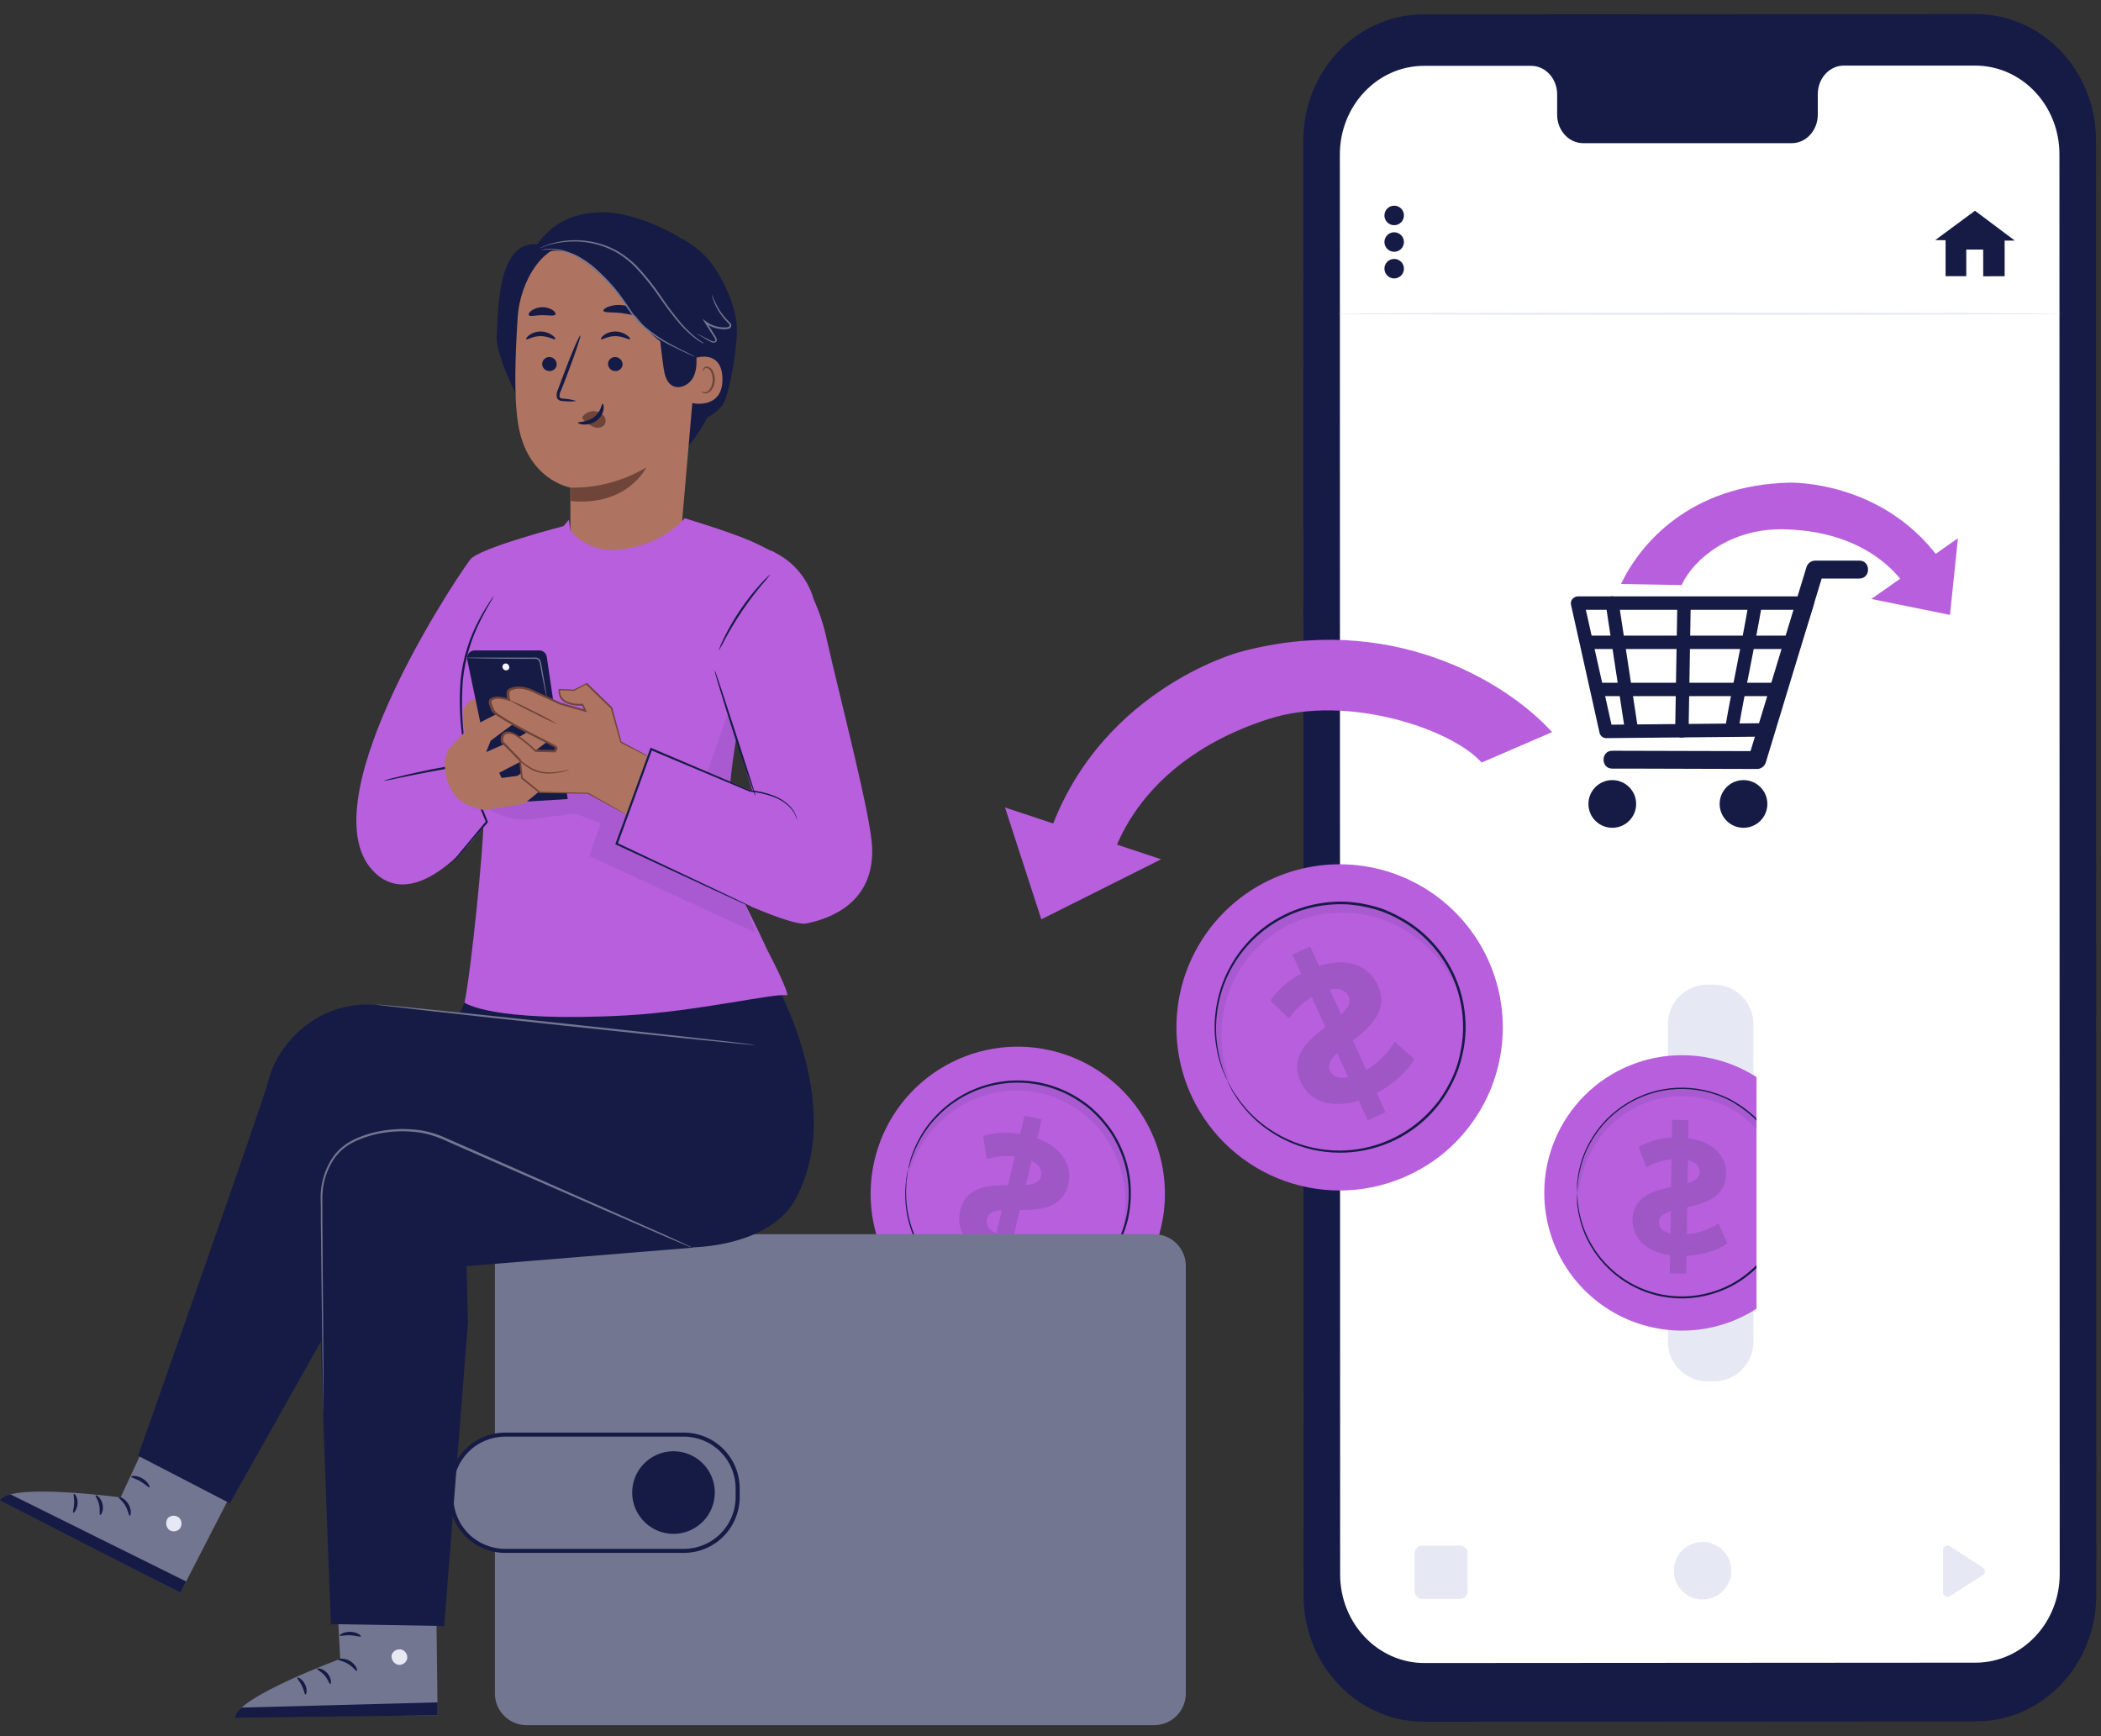 <svg width="98" height="81" viewBox="0 0 98 81" fill="none" xmlns="http://www.w3.org/2000/svg">
<rect x="0" y="0" width="98" height="81" fill="#333333" stroke="none"/>
<path d="M66.417 80.321L92.173 80.306C95.271 80.306 97.781 77.674 97.781 74.408L97.768 6.55C97.768 3.293 95.252 0.654 92.154 0.656L66.398 0.671C63.3 0.671 60.79 3.314 60.79 6.568L60.803 74.436C60.803 77.683 63.317 80.323 66.417 80.321Z" fill="#161B46"/>
<path d="M66.424 3.071H71.418C72.089 3.071 72.632 3.667 72.632 4.402V5.348C72.632 6.083 73.175 6.679 73.845 6.679H83.577C84.247 6.679 84.79 6.081 84.79 5.346V4.391C84.79 3.656 85.333 3.06 86.003 3.06H87.758H92.129C94.301 3.06 96.061 4.908 96.061 7.196L96.074 73.43C96.074 75.711 94.316 77.566 92.146 77.566L66.441 77.583C64.272 77.583 62.51 75.735 62.51 73.447L62.497 7.213C62.497 4.921 64.255 3.073 66.424 3.071Z" fill="white"/>
<path d="M90.631 72.325V74.269C90.629 74.308 90.638 74.347 90.657 74.381C90.676 74.415 90.704 74.443 90.737 74.463C90.771 74.482 90.81 74.492 90.849 74.491C90.888 74.49 90.925 74.478 90.958 74.457L92.487 73.485C92.517 73.466 92.542 73.439 92.559 73.408C92.576 73.376 92.585 73.341 92.585 73.305C92.585 73.269 92.576 73.234 92.559 73.202C92.542 73.17 92.517 73.144 92.487 73.124L90.964 72.145C90.932 72.123 90.894 72.11 90.855 72.108C90.816 72.106 90.777 72.114 90.742 72.133C90.708 72.152 90.679 72.18 90.66 72.214C90.64 72.248 90.63 72.286 90.631 72.325Z" fill="#E6E8F3"/>
<path d="M78.075 73.278C78.075 73.543 78.154 73.802 78.302 74.022C78.449 74.243 78.659 74.414 78.903 74.515C79.148 74.617 79.418 74.643 79.678 74.591C79.938 74.539 80.176 74.411 80.364 74.224C80.551 74.036 80.678 73.797 80.73 73.537C80.782 73.277 80.755 73.008 80.653 72.763C80.552 72.518 80.38 72.309 80.16 72.162C79.939 72.015 79.68 71.936 79.415 71.936C79.059 71.936 78.719 72.078 78.467 72.33C78.216 72.582 78.075 72.923 78.075 73.278Z" fill="#E6E8F3"/>
<path d="M66.336 72.111H68.105C68.299 72.111 68.457 72.268 68.457 72.462V74.237C68.457 74.431 68.299 74.589 68.105 74.589H66.336C66.142 74.589 65.984 74.431 65.984 74.237V72.462C65.984 72.268 66.142 72.111 66.336 72.111Z" fill="#E6E8F3"/>
<path d="M57.821 30.42C57.821 30.42 50.931 32.236 48.752 39.502L51.672 40.801C51.672 40.801 52.343 35.746 59.169 33.544C62.864 32.352 67.755 34.033 69.109 35.575L72.397 34.155C70.199 31.736 64.775 28.525 57.821 30.42Z" fill="#B75FDC"/>
<path d="M46.878 37.671L54.161 40.087L48.572 42.888L46.878 37.671Z" fill="#B75FDC"/>
<path d="M86.73 26.991H84.662L85.064 26.684C84.76 27.687 84.455 28.69 84.149 29.692L82.699 34.468C82.588 34.844 82.476 35.201 82.365 35.568C82.339 35.655 82.286 35.731 82.213 35.786C82.141 35.841 82.053 35.872 81.962 35.874L76.048 35.857H75.2C74.664 35.857 74.662 35.022 75.2 35.024L81.115 35.039H81.962L81.56 35.344L82.474 32.336L83.925 27.562L84.26 26.461C84.286 26.374 84.339 26.297 84.411 26.242C84.483 26.187 84.571 26.156 84.662 26.154H86.73C87.268 26.154 87.268 26.989 86.73 26.989V26.991Z" fill="#161B46"/>
<path d="M73.882 28.053C74.272 29.798 74.662 31.542 75.052 33.287C75.106 33.537 75.162 33.789 75.219 34.039L74.916 33.81L77.448 33.785L81.509 33.746L82.438 33.736L82.137 33.966C82.679 32.239 83.221 30.511 83.765 28.782L83.995 28.053L84.297 28.448H73.581C73.502 28.442 73.429 28.406 73.375 28.348C73.322 28.29 73.292 28.214 73.292 28.135C73.292 28.056 73.322 27.98 73.375 27.922C73.429 27.863 73.502 27.828 73.581 27.822H84.297C84.345 27.823 84.392 27.834 84.435 27.856C84.478 27.877 84.516 27.909 84.544 27.947C84.573 27.985 84.593 28.029 84.603 28.076C84.612 28.123 84.61 28.172 84.598 28.218C84.055 29.945 83.513 31.673 82.97 33.402C82.893 33.644 82.816 33.889 82.741 34.131C82.721 34.197 82.681 34.254 82.627 34.296C82.572 34.337 82.506 34.361 82.438 34.362L79.906 34.387L75.845 34.426L74.916 34.436C74.848 34.434 74.782 34.411 74.728 34.37C74.674 34.329 74.635 34.272 74.615 34.206L73.448 28.971L73.279 28.218C73.192 27.826 73.794 27.658 73.882 28.053Z" fill="#161B46"/>
<path d="M82.166 28.32C81.837 30.228 81.414 32.121 81.088 34.029C81.021 34.426 80.417 34.257 80.485 33.864C80.814 31.954 81.237 30.063 81.562 28.153C81.63 27.758 82.233 27.925 82.166 28.32Z" fill="#161B46"/>
<path d="M78.862 28.237C78.831 30.195 78.798 32.152 78.763 34.108C78.763 34.511 78.131 34.513 78.137 34.108C78.168 32.152 78.201 30.195 78.236 28.237C78.236 27.835 78.868 27.833 78.862 28.237Z" fill="#161B46"/>
<path d="M75.811 34.18L75.016 28.965L74.903 28.213C74.884 28.133 74.896 28.049 74.936 27.977C74.977 27.906 75.043 27.852 75.121 27.827C75.2 27.809 75.283 27.822 75.353 27.863C75.423 27.904 75.474 27.97 75.497 28.047C75.763 29.785 76.027 31.523 76.29 33.263C76.328 33.511 76.368 33.759 76.405 34.014C76.424 34.094 76.412 34.179 76.372 34.25C76.331 34.322 76.265 34.375 76.187 34.4C76.107 34.422 76.022 34.411 75.949 34.37C75.877 34.33 75.824 34.262 75.802 34.182L75.811 34.18Z" fill="#161B46"/>
<path d="M83.615 30.279H74.153C74.074 30.273 74 30.237 73.947 30.179C73.893 30.121 73.863 30.045 73.863 29.966C73.863 29.887 73.893 29.811 73.947 29.753C74 29.695 74.074 29.659 74.153 29.653H83.615C83.694 29.659 83.767 29.695 83.821 29.753C83.875 29.811 83.904 29.887 83.904 29.966C83.904 30.045 83.875 30.121 83.821 30.179C83.767 30.237 83.694 30.273 83.615 30.279Z" fill="#161B46"/>
<path d="M82.728 32.475H74.535C74.452 32.475 74.373 32.442 74.314 32.383C74.255 32.325 74.223 32.245 74.223 32.163C74.223 32.08 74.255 32.001 74.314 31.942C74.373 31.884 74.452 31.851 74.535 31.851H82.728C82.811 31.851 82.89 31.884 82.948 31.942C83.007 32.001 83.04 32.08 83.04 32.163C83.04 32.245 83.007 32.325 82.948 32.383C82.89 32.442 82.811 32.475 82.728 32.475Z" fill="#161B46"/>
<path d="M75.204 38.618C74.589 38.618 74.091 38.12 74.091 37.505C74.091 36.891 74.589 36.393 75.204 36.393C75.819 36.393 76.317 36.891 76.317 37.505C76.317 38.12 75.819 38.618 75.204 38.618Z" fill="#161B46"/>
<path d="M81.325 38.618C80.71 38.618 80.212 38.12 80.212 37.505C80.212 36.891 80.71 36.393 81.325 36.393C81.94 36.393 82.438 36.891 82.438 37.505C82.438 38.12 81.94 38.618 81.325 38.618Z" fill="#161B46"/>
<path d="M83.459 22.516C83.459 22.516 88.037 22.362 90.721 26.436L89.157 27.777C89.157 27.777 87.809 24.787 83.2 24.692C80.703 24.641 78.988 26.094 78.438 27.294L75.608 27.245C76.52 25.348 78.827 22.633 83.459 22.516Z" fill="#B75FDC"/>
<path d="M91.327 25.109L87.287 27.942L90.956 28.686L91.327 25.109Z" fill="#B75FDC"/>
<path d="M64.576 10.048C64.576 10.138 64.602 10.226 64.652 10.302C64.702 10.377 64.773 10.435 64.856 10.47C64.939 10.505 65.03 10.514 65.119 10.497C65.207 10.479 65.288 10.436 65.352 10.373C65.416 10.309 65.46 10.228 65.477 10.14C65.495 10.051 65.486 9.96 65.452 9.877C65.417 9.793 65.359 9.722 65.284 9.672C65.209 9.622 65.121 9.595 65.031 9.595C64.911 9.595 64.795 9.643 64.71 9.728C64.625 9.813 64.577 9.928 64.576 10.048Z" fill="#161B46"/>
<path d="M65.031 11.746C64.78 11.746 64.576 11.542 64.576 11.291C64.576 11.04 64.78 10.836 65.031 10.836C65.282 10.836 65.486 11.04 65.486 11.291C65.486 11.542 65.282 11.746 65.031 11.746Z" fill="#161B46"/>
<path d="M65.031 12.989C64.78 12.989 64.576 12.785 64.576 12.534C64.576 12.282 64.78 12.079 65.031 12.079C65.282 12.079 65.486 12.282 65.486 12.534C65.486 12.785 65.282 12.989 65.031 12.989Z" fill="#161B46"/>
<path d="M92.122 9.832L93.978 11.223H93.506V12.885L92.505 12.889V11.644L91.716 11.641V12.885H90.75V11.206L90.268 11.201L92.122 9.832Z" fill="#161B46"/>
<path d="M62.379 14.637C62.379 14.664 69.949 14.686 79.285 14.686C88.621 14.686 96.192 14.664 96.192 14.637C96.192 14.611 88.623 14.588 79.285 14.588C69.947 14.588 62.379 14.611 62.379 14.637Z" fill="#E6E8F3"/>
<path d="M79.642 45.935H79.943C80.961 45.935 81.786 46.76 81.786 47.778V62.6C81.786 63.617 80.961 64.442 79.943 64.442H79.642C78.625 64.442 77.8 63.617 77.8 62.6V47.778C77.8 46.76 78.625 45.935 79.642 45.935Z" fill="#E6E8F3"/>
<path d="M72.032 55.629C72.028 56.9 72.4 58.144 73.103 59.203C73.806 60.262 74.807 61.089 75.98 61.579C77.153 62.069 78.445 62.2 79.692 61.956C80.939 61.711 82.086 61.102 82.987 60.205C83.888 59.309 84.503 58.165 84.754 56.919C85.005 55.673 84.88 54.38 84.396 53.205C83.912 52.03 83.09 51.024 82.034 50.316C80.979 49.608 79.737 49.229 78.466 49.228C77.623 49.225 76.788 49.389 76.008 49.71C75.229 50.03 74.52 50.501 73.923 51.096C73.326 51.69 72.851 52.396 72.527 53.174C72.202 53.952 72.034 54.786 72.032 55.629Z" fill="#B75FDC"/>
<path d="M73.384 55.697C73.382 56.663 73.667 57.608 74.202 58.413C74.737 59.218 75.499 59.846 76.391 60.218C77.284 60.59 78.266 60.688 79.214 60.502C80.163 60.316 81.034 59.853 81.72 59.171C82.405 58.489 82.872 57.62 83.064 56.672C83.254 55.725 83.16 54.742 82.793 53.848C82.426 52.954 81.802 52.189 80.999 51.65C80.197 51.11 79.254 50.821 78.287 50.818C77.645 50.816 77.008 50.941 76.414 51.185C75.82 51.429 75.28 51.788 74.824 52.241C74.369 52.694 74.007 53.232 73.76 53.825C73.513 54.418 73.385 55.054 73.384 55.697Z" fill="#B75FDC"/>
<path d="M73.561 55.631C73.567 55.605 73.57 55.578 73.57 55.552C73.57 55.493 73.581 55.416 73.587 55.319C73.587 55.267 73.591 55.211 73.598 55.15C73.598 55.086 73.619 55.018 73.632 54.945C73.654 54.774 73.689 54.606 73.736 54.441C73.852 53.985 74.037 53.55 74.283 53.149C74.64 52.561 75.117 52.055 75.683 51.664C76.25 51.273 76.892 51.006 77.569 50.88C78.421 50.725 79.299 50.799 80.112 51.094C80.329 51.173 80.54 51.266 80.744 51.373C80.846 51.429 80.943 51.493 81.045 51.561C81.147 51.62 81.244 51.688 81.336 51.762C81.53 51.905 81.714 52.061 81.887 52.228C82.057 52.406 82.215 52.594 82.361 52.792C82.662 53.196 82.895 53.646 83.053 54.125C83.212 54.618 83.296 55.133 83.301 55.651C83.294 56.17 83.209 56.685 83.049 57.178C82.89 57.656 82.656 58.106 82.353 58.509C82.208 58.708 82.049 58.896 81.878 59.073C81.704 59.24 81.52 59.396 81.327 59.539C81.138 59.678 80.939 59.804 80.733 59.915C80.529 60.021 80.318 60.114 80.101 60.192C79.286 60.486 78.408 60.558 77.556 60.4C76.814 60.263 76.115 59.954 75.514 59.498C75.017 59.122 74.597 58.655 74.275 58.122C74.031 57.72 73.847 57.284 73.732 56.828C73.685 56.663 73.651 56.495 73.63 56.325C73.619 56.251 73.604 56.184 73.598 56.121C73.593 56.059 73.598 56.003 73.587 55.95C73.579 55.853 73.574 55.776 73.57 55.719C73.57 55.693 73.567 55.666 73.561 55.64C73.558 55.666 73.558 55.693 73.561 55.719V55.952C73.561 56.003 73.561 56.061 73.561 56.123C73.561 56.185 73.578 56.255 73.589 56.33C73.606 56.502 73.638 56.671 73.683 56.838C73.791 57.301 73.97 57.745 74.215 58.154C74.571 58.755 75.051 59.273 75.622 59.676C76.193 60.078 76.843 60.354 77.529 60.487C78.396 60.651 79.291 60.58 80.122 60.282C80.343 60.203 80.558 60.11 80.767 60.002C80.978 59.891 81.181 59.766 81.374 59.626C81.572 59.48 81.76 59.322 81.938 59.152C82.112 58.975 82.274 58.786 82.423 58.588C82.733 58.176 82.973 57.717 83.135 57.229C83.478 56.218 83.478 55.123 83.135 54.112C82.975 53.623 82.736 53.163 82.429 52.751C82.281 52.551 82.118 52.363 81.944 52.187C81.766 52.016 81.578 51.857 81.38 51.711C81.286 51.636 81.186 51.567 81.083 51.506C80.979 51.446 80.879 51.38 80.774 51.318C80.566 51.209 80.351 51.115 80.129 51.036C79.299 50.736 78.404 50.663 77.537 50.825C76.785 50.968 76.076 51.285 75.469 51.751C74.966 52.131 74.542 52.607 74.222 53.151C73.976 53.559 73.794 54.003 73.685 54.467C73.641 54.634 73.609 54.805 73.591 54.977C73.579 55.05 73.568 55.119 73.563 55.181V55.354C73.563 55.452 73.563 55.529 73.563 55.587C73.561 55.602 73.561 55.616 73.561 55.631Z" fill="#161B46"/>
<g opacity="0.3">
<path opacity="0.3" d="M73.6 55.681C73.628 55.681 73.649 55.467 73.728 55.093C73.837 54.566 74.028 54.058 74.292 53.589C74.473 53.27 74.689 52.972 74.935 52.7C75.217 52.391 75.538 52.12 75.89 51.893C76.079 51.771 76.276 51.663 76.48 51.57C76.915 51.371 77.377 51.239 77.851 51.179C78.1 51.148 78.352 51.136 78.603 51.143C78.852 51.152 79.1 51.18 79.345 51.228C79.584 51.272 79.818 51.335 80.047 51.416C80.268 51.494 80.482 51.591 80.688 51.703C80.885 51.81 81.073 51.931 81.252 52.066C81.588 52.316 81.892 52.608 82.154 52.935C82.382 53.222 82.577 53.534 82.737 53.864C82.969 54.348 83.125 54.865 83.199 55.398C83.254 55.774 83.261 55.992 83.29 55.994C83.318 55.995 83.354 55.779 83.344 55.385C83.32 54.823 83.193 54.27 82.968 53.755C82.539 52.755 81.793 51.924 80.846 51.389C80.625 51.266 80.395 51.159 80.158 51.072C79.913 50.98 79.662 50.909 79.406 50.857C79.141 50.806 78.872 50.775 78.603 50.765C78.333 50.758 78.064 50.771 77.796 50.805C77.537 50.839 77.281 50.893 77.031 50.968C76.556 51.11 76.105 51.324 75.694 51.602C75.323 51.852 74.987 52.151 74.696 52.491C74.445 52.788 74.228 53.114 74.051 53.461C73.798 53.962 73.638 54.505 73.579 55.063C73.549 55.463 73.578 55.681 73.6 55.681Z" fill="#2D3259"/>
</g>
<g opacity="0.3">
<path opacity="0.6" d="M77.9 58.552L77.887 59.404L78.648 59.417L78.661 58.586C79.413 58.552 80.141 58.329 80.566 58.007L80.162 57.067C79.719 57.365 79.208 57.543 78.676 57.584L78.697 56.313C79.545 56.125 80.492 55.853 80.509 54.764C80.522 53.958 79.945 53.26 78.746 53.1L78.759 52.254L77.998 52.243L77.984 53.072C77.44 53.094 76.909 53.245 76.433 53.512L76.798 54.452C77.16 54.251 77.558 54.123 77.969 54.076L77.949 55.37C77.101 55.558 76.168 55.823 76.151 56.894C76.138 57.699 76.706 58.393 77.9 58.552ZM78.714 55.199L78.731 54.117C79.133 54.215 79.295 54.439 79.285 54.691C79.276 54.943 79.05 55.103 78.714 55.202V55.199ZM77.375 57.013C77.375 56.748 77.603 56.607 77.939 56.496L77.922 57.547C77.535 57.462 77.372 57.261 77.375 57.017V57.013Z" fill="#2D3259"/>
</g>
<path d="M81.932 46.678H89.347V63.252H81.932V46.678Z" fill="white"/>
<path d="M40.779 54.179C40.479 55.504 40.579 56.888 41.066 58.156C41.553 59.424 42.406 60.519 43.515 61.302C44.625 62.085 45.942 62.522 47.3 62.556C48.658 62.59 49.995 62.221 51.143 61.495C52.291 60.769 53.198 59.718 53.748 58.477C54.299 57.235 54.469 55.858 54.236 54.52C54.004 53.181 53.379 51.942 52.442 50.959C51.505 49.976 50.297 49.292 48.972 48.996C48.094 48.798 47.185 48.776 46.298 48.929C45.411 49.082 44.563 49.409 43.802 49.891C43.041 50.372 42.383 50.998 41.864 51.734C41.345 52.47 40.977 53.301 40.779 54.179Z" fill="#B75FDC"/>
<path d="M42.174 54.563C41.945 55.572 42.021 56.627 42.392 57.593C42.763 58.559 43.413 59.394 44.258 59.991C45.103 60.588 46.107 60.92 47.142 60.947C48.176 60.973 49.196 60.692 50.07 60.139C50.945 59.586 51.636 58.785 52.056 57.84C52.475 56.893 52.605 55.844 52.428 54.824C52.251 53.804 51.776 52.86 51.062 52.111C50.348 51.361 49.428 50.841 48.418 50.615C47.748 50.464 47.056 50.446 46.38 50.563C45.704 50.68 45.058 50.929 44.478 51.295C43.898 51.662 43.396 52.139 43.001 52.7C42.606 53.26 42.325 53.893 42.174 54.563Z" fill="#B75FDC"/>
<path d="M42.373 54.534C42.385 54.509 42.395 54.483 42.402 54.456L42.473 54.217L42.524 54.042C42.546 53.978 42.576 53.91 42.605 53.837C42.668 53.665 42.743 53.498 42.83 53.337C43.058 52.888 43.351 52.476 43.701 52.115C44.532 51.244 45.641 50.689 46.837 50.545C48.033 50.401 49.241 50.677 50.256 51.325C50.464 51.457 50.662 51.603 50.85 51.761C50.944 51.844 51.038 51.934 51.123 52.019C51.215 52.105 51.301 52.198 51.38 52.297C51.549 52.491 51.704 52.697 51.845 52.912C51.982 53.135 52.104 53.367 52.209 53.606C52.43 54.097 52.569 54.621 52.621 55.157C52.739 56.267 52.49 57.385 51.911 58.34C51.634 58.802 51.285 59.216 50.877 59.567C50.487 59.915 50.042 60.196 49.561 60.398C49.331 60.502 49.094 60.589 48.852 60.658C48.615 60.721 48.373 60.768 48.13 60.799C46.935 60.952 45.724 60.686 44.704 60.045C43.684 59.405 42.917 58.431 42.535 57.289C42.372 56.814 42.282 56.317 42.268 55.815C42.258 55.632 42.262 55.448 42.278 55.266C42.278 55.187 42.278 55.114 42.292 55.046C42.308 54.978 42.311 54.92 42.321 54.858C42.336 54.754 42.347 54.67 42.356 54.611C42.362 54.584 42.365 54.555 42.366 54.527C42.356 54.554 42.349 54.581 42.345 54.61C42.334 54.67 42.319 54.751 42.298 54.854C42.289 54.909 42.278 54.972 42.264 55.042C42.264 55.11 42.253 55.183 42.245 55.264C42.225 55.447 42.219 55.632 42.227 55.817C42.233 56.324 42.317 56.828 42.477 57.309C42.708 58.018 43.088 58.669 43.59 59.22C44.093 59.771 44.706 60.209 45.391 60.505C46.257 60.878 47.206 61.011 48.141 60.893C48.391 60.863 48.637 60.816 48.88 60.752C49.127 60.681 49.369 60.593 49.604 60.488C49.843 60.383 50.076 60.262 50.299 60.126C50.523 59.979 50.737 59.818 50.939 59.642C51.357 59.286 51.714 58.863 51.995 58.39C52.284 57.903 52.497 57.375 52.627 56.824C52.744 56.268 52.776 55.698 52.723 55.132C52.668 54.585 52.526 54.051 52.3 53.549C52.191 53.305 52.065 53.068 51.924 52.841C51.779 52.622 51.62 52.414 51.448 52.216C51.367 52.116 51.279 52.021 51.185 51.932C51.091 51.846 50.997 51.754 50.907 51.671C50.715 51.509 50.512 51.361 50.299 51.227C49.503 50.722 48.587 50.439 47.645 50.406C46.899 50.382 46.156 50.518 45.467 50.803C44.777 51.088 44.156 51.517 43.644 52.06C43.294 52.428 43.003 52.847 42.781 53.303C42.697 53.467 42.624 53.638 42.563 53.812C42.535 53.888 42.507 53.955 42.486 54.019C42.465 54.083 42.454 54.143 42.441 54.207L42.379 54.448C42.374 54.477 42.373 54.505 42.373 54.534Z" fill="#161B46"/>
<g opacity="0.3">
<path opacity="0.3" d="M42.402 54.604C42.432 54.604 42.503 54.392 42.672 54.019C42.91 53.496 43.227 53.012 43.612 52.585C43.875 52.295 44.169 52.035 44.488 51.808C44.855 51.552 45.253 51.343 45.673 51.188C46.134 51.017 46.618 50.915 47.109 50.885C47.367 50.868 47.626 50.872 47.884 50.897C48.147 50.923 48.407 50.968 48.664 51.032C48.92 51.1 49.172 51.187 49.416 51.291C49.654 51.395 49.883 51.517 50.102 51.656C50.518 51.92 50.892 52.243 51.215 52.615C51.508 52.953 51.756 53.328 51.952 53.73C52.123 54.082 52.255 54.452 52.347 54.833C52.475 55.393 52.518 55.968 52.473 56.54C52.441 56.948 52.398 57.174 52.429 57.181C52.461 57.189 52.546 56.975 52.617 56.559C52.728 55.97 52.728 55.365 52.617 54.775C52.454 53.891 52.066 53.064 51.489 52.374C51.325 52.173 51.145 51.984 50.952 51.81C50.751 51.629 50.536 51.465 50.309 51.318C50.074 51.165 49.828 51.032 49.572 50.919C49.307 50.804 49.035 50.71 48.756 50.637C48.477 50.566 48.193 50.517 47.906 50.49C47.628 50.468 47.348 50.468 47.07 50.49C46.8 50.509 46.532 50.549 46.269 50.611C46.016 50.668 45.769 50.744 45.528 50.84C45.083 51.015 44.664 51.249 44.282 51.536C43.95 51.787 43.65 52.076 43.385 52.397C43.004 52.86 42.71 53.39 42.52 53.959C42.4 54.36 42.379 54.593 42.402 54.604Z" fill="#2D3259"/>
</g>
<g opacity="0.3">
<path opacity="0.6" d="M46.22 58.592L46.007 59.479L46.799 59.667L47.005 58.806C47.801 58.945 48.609 58.88 49.126 58.643L48.921 57.575C48.391 57.781 47.816 57.845 47.254 57.763L47.569 56.447C48.498 56.447 49.549 56.385 49.825 55.253C50.025 54.415 49.589 53.55 48.372 53.108L48.583 52.23L47.791 52.042L47.584 52.905C47.011 52.801 46.422 52.834 45.864 53.003L46.026 54.071C46.452 53.943 46.9 53.902 47.342 53.948L47.02 55.294C46.092 55.294 45.058 55.353 44.791 56.468C44.58 57.289 45.013 58.146 46.22 58.592ZM47.846 55.285L48.115 54.157C48.511 54.345 48.622 54.621 48.56 54.881C48.498 55.14 48.22 55.259 47.844 55.285H47.846ZM46.032 56.86C46.097 56.584 46.364 56.484 46.733 56.451L46.472 57.543C46.092 57.366 45.968 57.12 46.032 56.86Z" fill="#2D3259"/>
</g>
<path d="M55.599 51.175C56.027 52.08 56.628 52.891 57.369 53.563C58.11 54.235 58.976 54.755 59.918 55.092C60.86 55.429 61.859 55.578 62.858 55.529C63.857 55.48 64.837 55.235 65.742 54.807C66.147 54.616 66.535 54.39 66.902 54.132C68.081 53.292 68.996 52.134 69.54 50.792C70.084 49.451 70.234 47.982 69.973 46.558C69.712 45.134 69.05 43.814 68.065 42.753C67.08 41.692 65.813 40.934 64.413 40.568C63.012 40.201 61.536 40.242 60.158 40.684C58.78 41.127 57.556 41.954 56.631 43.067C55.706 44.181 55.117 45.535 54.935 46.971C54.752 48.407 54.982 49.865 55.599 51.175Z" fill="#B75FDC"/>
<path d="M57.084 50.562C57.572 51.603 58.358 52.476 59.342 53.071C60.327 53.665 61.465 53.954 62.614 53.901C63.762 53.848 64.869 53.456 65.795 52.774C66.72 52.091 67.422 51.15 67.813 50.068C68.203 48.987 68.263 47.814 67.987 46.698C67.71 45.582 67.108 44.573 66.258 43.799C65.408 43.025 64.347 42.521 63.21 42.35C62.073 42.179 60.911 42.349 59.871 42.839C59.18 43.163 58.561 43.62 58.047 44.183C57.533 44.747 57.136 45.406 56.877 46.123C56.618 46.84 56.504 47.602 56.539 48.363C56.575 49.125 56.76 49.872 57.084 50.562Z" fill="#B75FDC"/>
<path d="M57.24 50.401C57.232 50.371 57.222 50.341 57.21 50.312C57.186 50.248 57.152 50.164 57.111 50.055L57.035 49.867C57.013 49.797 56.992 49.716 56.968 49.632C56.905 49.438 56.858 49.24 56.825 49.039C56.717 48.492 56.694 47.931 56.755 47.376C56.891 46.044 57.485 44.8 58.436 43.858C59.388 42.916 60.637 42.334 61.97 42.211C62.243 42.185 62.517 42.177 62.79 42.189C62.927 42.189 63.065 42.217 63.204 42.23C63.344 42.242 63.483 42.265 63.619 42.298C64.188 42.401 64.736 42.599 65.24 42.882C65.768 43.163 66.248 43.527 66.659 43.962C67.519 44.856 68.062 46.008 68.204 47.24C68.277 47.834 68.253 48.436 68.133 49.023C68.031 49.591 67.835 50.139 67.552 50.643C67.421 50.891 67.272 51.128 67.106 51.354C66.941 51.571 66.762 51.777 66.569 51.97C65.842 52.701 64.933 53.224 63.937 53.487C63.146 53.694 62.321 53.731 61.516 53.596C60.71 53.461 59.942 53.158 59.261 52.705C58.794 52.399 58.376 52.024 58.02 51.593C57.887 51.438 57.765 51.275 57.656 51.104C57.605 51.03 57.556 50.965 57.519 50.903L57.419 50.724L57.283 50.483C57.27 50.455 57.253 50.428 57.235 50.402C57.245 50.432 57.257 50.461 57.272 50.489C57.304 50.549 57.346 50.632 57.398 50.735L57.492 50.923C57.53 50.987 57.577 51.055 57.626 51.13C57.733 51.305 57.853 51.471 57.985 51.628C58.336 52.069 58.753 52.454 59.222 52.767C59.908 53.233 60.686 53.547 61.504 53.689C62.321 53.831 63.16 53.798 63.963 53.591C64.746 53.392 65.478 53.033 66.113 52.534C66.749 52.036 67.273 51.41 67.652 50.698C67.79 50.441 67.911 50.175 68.014 49.902C68.112 49.622 68.19 49.335 68.248 49.043C68.37 48.445 68.395 47.831 68.321 47.225C68.175 45.966 67.62 44.789 66.742 43.875C66.321 43.432 65.832 43.061 65.292 42.775C65.031 42.631 64.761 42.506 64.482 42.399C64.206 42.306 63.924 42.231 63.638 42.174C63.499 42.141 63.357 42.118 63.215 42.106C63.072 42.093 62.931 42.072 62.792 42.066C61.461 42.012 60.15 42.404 59.068 43.179C58.397 43.667 57.837 44.292 57.426 45.013C57.015 45.733 56.762 46.533 56.684 47.359C56.627 47.92 56.657 48.487 56.774 49.039C56.81 49.241 56.862 49.44 56.928 49.633C56.956 49.718 56.977 49.797 57.003 49.868C57.03 49.94 57.06 50 57.084 50.056L57.195 50.31C57.206 50.342 57.221 50.373 57.24 50.401Z" fill="#161B46"/>
<g opacity="0.3">
<path opacity="0.3" d="M57.312 50.436C57.344 50.423 57.257 50.183 57.152 49.741C57.002 49.121 56.949 48.482 56.994 47.846C57.027 47.412 57.107 46.982 57.233 46.566C57.379 46.09 57.586 45.636 57.848 45.214C57.989 44.986 58.146 44.769 58.319 44.565C58.499 44.352 58.694 44.153 58.902 43.969C59.118 43.778 59.349 43.605 59.592 43.45C60.093 43.132 60.642 42.895 61.217 42.747C62.028 42.541 62.875 42.518 63.696 42.681C64.184 42.779 64.657 42.939 65.104 43.157C65.495 43.35 65.863 43.586 66.202 43.858C66.697 44.261 67.127 44.737 67.477 45.27C67.727 45.646 67.844 45.877 67.876 45.862C67.907 45.847 67.836 45.601 67.626 45.182C67.317 44.591 66.903 44.061 66.403 43.62C66.06 43.313 65.681 43.048 65.275 42.83C64.805 42.581 64.304 42.396 63.785 42.281C63.504 42.219 63.22 42.178 62.933 42.159C62.322 42.117 61.709 42.171 61.115 42.319C60.493 42.472 59.901 42.726 59.361 43.071C59.1 43.238 58.853 43.427 58.622 43.635C58.185 44.027 57.809 44.484 57.509 44.99C56.999 45.844 56.717 46.815 56.69 47.81C56.669 48.476 56.773 49.14 56.994 49.769C57.143 50.23 57.284 50.448 57.312 50.436Z" fill="#2D3259"/>
</g>
<g opacity="0.3">
<path opacity="0.6" d="M63.38 51.341L63.8 52.262L64.621 51.886L64.215 50.989C65.007 50.57 65.674 49.959 65.965 49.401L65.057 48.602C64.735 49.148 64.276 49.602 63.726 49.917L63.102 48.543C63.914 47.906 64.794 47.139 64.264 45.96C63.867 45.088 62.893 44.627 61.527 45.069L61.111 44.155L60.288 44.531L60.696 45.422C60.121 45.721 59.626 46.153 59.252 46.682L60.122 47.507C60.408 47.107 60.77 46.767 61.188 46.509L61.824 47.908C61.006 48.536 60.141 49.297 60.667 50.457C61.055 51.314 62.012 51.771 63.38 51.341ZM62.553 47.329L62.023 46.159C62.504 46.06 62.784 46.221 62.908 46.492C63.032 46.763 62.863 47.049 62.553 47.329ZM62.036 49.961C61.906 49.673 62.074 49.408 62.373 49.124L62.888 50.252C62.435 50.35 62.157 50.218 62.036 49.955V49.961Z" fill="#2D3259"/>
</g>
<path d="M24.564 57.578H53.832C54.649 57.578 55.312 58.24 55.312 59.057V79.002C55.312 79.819 54.649 80.482 53.832 80.482H24.564C23.747 80.482 23.085 79.819 23.085 79.002V59.057C23.085 58.24 23.747 57.578 24.564 57.578Z" fill="#737690"/>
<path d="M23.56 66.927H31.902C33.286 66.927 34.408 68.049 34.408 69.433V69.845C34.408 71.229 33.286 72.351 31.902 72.351H23.56C22.176 72.351 21.054 71.229 21.054 69.845V69.433C21.054 68.049 22.176 66.927 23.56 66.927Z" fill="#737690"/>
<path d="M23.558 72.445H31.9C32.59 72.444 33.251 72.169 33.739 71.682C34.226 71.194 34.501 70.533 34.502 69.843V69.433C34.501 68.743 34.226 68.082 33.738 67.595C33.251 67.108 32.589 66.834 31.9 66.833H23.558C22.869 66.834 22.208 67.108 21.721 67.596C21.233 68.083 20.959 68.744 20.958 69.433V69.843C20.959 70.532 21.233 71.193 21.721 71.681C22.208 72.169 22.869 72.443 23.558 72.445ZM31.9 67.021C32.539 67.022 33.153 67.276 33.605 67.728C34.058 68.18 34.313 68.793 34.314 69.433V69.843C34.313 70.483 34.059 71.097 33.606 71.549C33.154 72.002 32.54 72.256 31.9 72.257H23.558C22.919 72.256 22.305 72.001 21.853 71.549C21.401 71.096 21.147 70.483 21.146 69.843V69.433C21.147 68.794 21.402 68.181 21.854 67.729C22.306 67.276 22.919 67.022 23.558 67.021H31.9Z" fill="#161B46"/>
<path d="M29.839 70.739C29.226 69.868 29.436 68.666 30.306 68.054C31.177 67.442 32.379 67.651 32.991 68.522C33.603 69.392 33.394 70.594 32.523 71.206C31.653 71.819 30.451 71.609 29.839 70.739Z" fill="#161B46"/>
<path d="M33.761 16.124C33.784 17.116 33.596 18.101 33.209 19.015C32.823 19.929 32.247 20.751 31.52 21.426C31.188 20.458 30.854 19.491 30.518 18.523" fill="#161B46"/>
<path d="M26.209 10.351C27.07 9.881 28.108 9.813 29.069 10.007C30.026 10.228 30.939 10.606 31.774 11.123C32.264 11.377 32.703 11.719 33.068 12.133C33.692 12.919 34.308 14.201 34.368 15.21C34.417 16.021 34.107 18.047 33.765 18.782C33.451 19.457 31.981 19.971 31.255 20.138L24.6 12.394C24.72 11.964 24.923 11.562 25.2 11.211C25.476 10.86 25.819 10.568 26.209 10.351Z" fill="#161B46"/>
<path d="M25.062 11.396L26.658 11.11C25.786 13.178 25.549 17.94 25.049 20.134C24.461 19.279 23.094 16.679 23.169 15.645C23.244 14.611 23.165 11.219 25.062 11.396Z" fill="#161B46"/>
<path d="M24.148 14.784C24.252 13.189 25.314 11.234 26.903 11.399L30.578 12.339C31.144 12.483 31.649 12.805 32.019 13.257C32.388 13.709 32.603 14.268 32.631 14.851C32.631 14.911 32.631 14.838 32.631 14.883L31.809 24.403L29.05 29.88L26.606 25.261C26.606 24.484 26.606 22.741 26.606 22.745C26.606 22.749 24.568 22.403 24.162 19.737C23.962 18.425 24.036 16.554 24.148 14.784Z" fill="#AE7461"/>
<path d="M25.288 16.965C25.286 17.053 25.32 17.14 25.381 17.204C25.442 17.269 25.526 17.307 25.615 17.31C25.658 17.314 25.702 17.308 25.743 17.295C25.785 17.281 25.823 17.259 25.856 17.231C25.889 17.203 25.916 17.168 25.935 17.129C25.954 17.09 25.966 17.047 25.968 17.004C25.969 16.915 25.935 16.829 25.874 16.765C25.812 16.7 25.728 16.662 25.64 16.658C25.596 16.655 25.553 16.66 25.512 16.674C25.471 16.688 25.433 16.71 25.4 16.738C25.367 16.767 25.341 16.801 25.321 16.84C25.302 16.879 25.291 16.921 25.288 16.965Z" fill="#161B46"/>
<path d="M24.547 15.825C24.59 15.87 24.848 15.679 25.216 15.681C25.585 15.682 25.852 15.869 25.891 15.822C25.931 15.775 25.867 15.722 25.75 15.634C25.593 15.523 25.404 15.463 25.211 15.464C25.02 15.464 24.834 15.524 24.679 15.635C24.566 15.726 24.526 15.805 24.547 15.825Z" fill="#161B46"/>
<path d="M28.36 16.964C28.358 17.053 28.392 17.139 28.453 17.204C28.514 17.269 28.598 17.307 28.687 17.31C28.73 17.314 28.774 17.308 28.815 17.295C28.857 17.281 28.895 17.259 28.928 17.231C28.961 17.202 28.988 17.168 29.007 17.129C29.026 17.09 29.038 17.047 29.041 17.004C29.041 16.915 29.007 16.829 28.946 16.765C28.884 16.7 28.8 16.662 28.712 16.658C28.668 16.654 28.625 16.659 28.583 16.673C28.542 16.686 28.504 16.708 28.471 16.737C28.438 16.765 28.412 16.8 28.392 16.839C28.373 16.878 28.362 16.921 28.36 16.964Z" fill="#161B46"/>
<path d="M28.033 15.825C28.074 15.87 28.334 15.679 28.7 15.681C29.067 15.682 29.336 15.869 29.375 15.822C29.415 15.775 29.352 15.722 29.234 15.634C29.076 15.522 28.888 15.463 28.695 15.464C28.503 15.464 28.317 15.524 28.163 15.636C28.05 15.726 28.012 15.805 28.033 15.825Z" fill="#161B46"/>
<path d="M26.886 18.707C26.693 18.646 26.492 18.609 26.29 18.598C26.196 18.598 26.102 18.57 26.102 18.506C26.094 18.409 26.115 18.312 26.164 18.228C26.252 18.003 26.352 17.764 26.442 17.516C26.829 16.5 27.11 15.666 27.068 15.651C27.027 15.636 26.668 16.44 26.292 17.461C26.2 17.711 26.104 17.95 26.025 18.177C25.964 18.293 25.947 18.426 25.976 18.553C25.99 18.586 26.011 18.616 26.037 18.64C26.064 18.663 26.096 18.681 26.13 18.691C26.182 18.704 26.235 18.712 26.288 18.713C26.487 18.736 26.688 18.734 26.886 18.707Z" fill="#161B46"/>
<path d="M30.148 21.804C30.148 21.804 29.283 23.629 26.623 23.375V22.749C27.863 22.768 29.083 22.44 30.148 21.804Z" fill="#6F4439"/>
<path d="M28.148 14.5C28.183 14.6 28.55 14.553 28.98 14.605C29.411 14.658 29.759 14.776 29.815 14.688C29.841 14.645 29.781 14.551 29.64 14.455C29.454 14.333 29.242 14.258 29.022 14.235C28.801 14.209 28.578 14.235 28.369 14.31C28.211 14.372 28.132 14.453 28.148 14.5Z" fill="#161B46"/>
<path d="M24.668 14.703C24.732 14.787 24.985 14.703 25.288 14.703C25.591 14.703 25.852 14.759 25.91 14.673C25.935 14.631 25.895 14.547 25.782 14.468C25.632 14.373 25.456 14.325 25.278 14.33C25.1 14.335 24.928 14.393 24.782 14.496C24.675 14.577 24.639 14.661 24.668 14.703Z" fill="#161B46"/>
<path d="M24.871 12.356C24.965 12.161 25.111 11.996 25.294 11.878C25.476 11.761 25.688 11.697 25.905 11.693C26.339 11.693 26.764 11.818 27.13 12.052C28.713 12.966 29.527 15.176 31.091 16.124C31.477 16.357 31.977 16.143 32.304 16.451C32.631 16.759 32.844 17.254 32.663 17.666C32.887 17.387 33.07 17.077 33.206 16.746C33.273 16.58 33.303 16.402 33.296 16.223C33.288 16.045 33.242 15.87 33.161 15.71C33.026 15.475 32.785 15.297 32.721 15.034C32.663 14.802 32.755 14.562 32.746 14.323C32.719 14.081 32.635 13.848 32.502 13.644C31.889 12.561 31.046 11.576 29.96 10.971C29.251 10.562 28.445 10.353 27.627 10.367C26.806 10.387 26.019 10.7 25.408 11.249C25.057 11.576 24.69 11.913 24.871 12.356Z" fill="#161B46"/>
<path d="M32.267 16.782C32.295 16.705 33.68 16.205 33.699 17.679C33.718 19.11 32.272 18.829 32.268 18.788C32.265 18.747 32.267 16.782 32.267 16.782Z" fill="#AE7461"/>
<path d="M32.706 18.241C32.706 18.241 32.731 18.258 32.774 18.277C32.804 18.29 32.836 18.296 32.868 18.296C32.9 18.296 32.932 18.29 32.962 18.277C33.112 18.221 33.238 17.98 33.242 17.713C33.244 17.59 33.219 17.469 33.169 17.358C33.155 17.313 33.131 17.273 33.098 17.241C33.065 17.208 33.025 17.183 32.981 17.17C32.952 17.162 32.922 17.165 32.895 17.178C32.868 17.19 32.847 17.212 32.834 17.239C32.815 17.279 32.834 17.307 32.817 17.311C32.8 17.314 32.787 17.286 32.798 17.228C32.805 17.192 32.824 17.16 32.853 17.138C32.892 17.108 32.941 17.094 32.99 17.1C33.049 17.111 33.104 17.136 33.151 17.174C33.197 17.213 33.232 17.262 33.254 17.318C33.316 17.441 33.347 17.578 33.344 17.717C33.344 18.006 33.191 18.281 32.986 18.339C32.948 18.351 32.907 18.353 32.868 18.347C32.828 18.341 32.79 18.326 32.757 18.303C32.708 18.275 32.701 18.243 32.706 18.241Z" fill="#6F4439"/>
<path d="M32.836 16.045C32.806 16.032 32.777 16.015 32.75 15.996C32.695 15.962 32.611 15.915 32.509 15.844C32.228 15.637 31.969 15.402 31.736 15.141C31.4 14.749 31.086 14.34 30.796 13.913C30.444 13.39 30.049 12.898 29.614 12.441C29.386 12.213 29.134 12.011 28.862 11.838C28.604 11.68 28.327 11.553 28.038 11.461C27.549 11.303 27.034 11.239 26.521 11.274C26.175 11.291 25.834 11.355 25.504 11.461C25.388 11.497 25.299 11.539 25.239 11.561C25.209 11.575 25.177 11.585 25.145 11.593L25.233 11.548C25.319 11.507 25.407 11.47 25.497 11.439C25.825 11.318 26.169 11.243 26.517 11.217C27.037 11.176 27.559 11.236 28.055 11.392C28.349 11.482 28.631 11.608 28.894 11.768C29.174 11.943 29.434 12.148 29.67 12.379C30.108 12.838 30.504 13.334 30.855 13.862C31.144 14.289 31.454 14.701 31.785 15.095C32.013 15.357 32.264 15.595 32.537 15.808C32.635 15.883 32.725 15.932 32.77 15.97C32.794 15.993 32.816 16.018 32.836 16.045Z" fill="#737690"/>
<path d="M32.475 16.451C32.498 16.842 32.517 17.254 32.336 17.602C32.156 17.95 31.699 18.186 31.358 17.991C31.082 17.833 30.999 17.478 30.952 17.162C30.815 16.25 30.753 15.327 30.61 14.417L32.475 16.451Z" fill="#161B46"/>
<path d="M25.224 11.674C25.224 11.674 25.35 11.652 25.579 11.644C25.901 11.638 26.221 11.697 26.519 11.817C26.728 11.897 26.927 11.999 27.113 12.122C27.327 12.265 27.532 12.422 27.726 12.59C28.176 12.972 28.578 13.406 28.924 13.883C29.112 14.139 29.266 14.4 29.441 14.635C29.606 14.872 29.799 15.088 30.014 15.28C30.386 15.595 30.793 15.866 31.225 16.09C31.601 16.278 31.898 16.419 32.109 16.513L32.353 16.617C32.382 16.63 32.411 16.641 32.441 16.649C32.441 16.649 32.415 16.63 32.361 16.602L32.122 16.483C31.915 16.382 31.612 16.239 31.251 16.04C30.827 15.812 30.428 15.538 30.063 15.224C29.85 15.035 29.661 14.822 29.499 14.588C29.328 14.348 29.166 14.084 28.982 13.836C28.633 13.353 28.224 12.915 27.766 12.533C27.568 12.365 27.36 12.209 27.142 12.067C26.95 11.944 26.746 11.842 26.533 11.763C26.223 11.646 25.893 11.595 25.562 11.612C25.473 11.617 25.384 11.63 25.297 11.65C25.272 11.656 25.248 11.664 25.224 11.674Z" fill="#737690"/>
<path d="M32.515 15.566C32.554 15.599 32.597 15.628 32.642 15.652L33.005 15.865L33.127 15.934C33.175 15.962 33.228 15.98 33.283 15.987C33.317 15.99 33.351 15.982 33.379 15.964C33.395 15.954 33.407 15.941 33.417 15.926C33.427 15.911 33.433 15.894 33.436 15.876C33.434 15.808 33.41 15.742 33.368 15.688L32.947 15.013L32.891 15.068C33.029 15.171 33.185 15.248 33.351 15.297C33.517 15.346 33.69 15.367 33.863 15.357C33.907 15.356 33.95 15.348 33.992 15.335C34.017 15.328 34.04 15.316 34.059 15.299C34.078 15.282 34.093 15.261 34.103 15.237C34.112 15.213 34.114 15.187 34.11 15.162C34.106 15.136 34.096 15.112 34.081 15.092C34.056 15.06 34.028 15.03 33.998 15.004C33.81 14.821 33.646 14.614 33.511 14.389C33.392 14.176 33.289 13.956 33.201 13.729C33.208 13.793 33.223 13.856 33.246 13.917C33.301 14.089 33.373 14.256 33.462 14.413C33.593 14.648 33.756 14.863 33.947 15.053C34 15.103 34.052 15.162 34.032 15.207C34.011 15.252 33.934 15.274 33.859 15.274C33.529 15.291 33.204 15.194 32.938 15L32.767 14.874L32.881 15.062L33.31 15.731C33.343 15.771 33.364 15.819 33.37 15.87C33.37 15.912 33.334 15.934 33.289 15.931C33.197 15.912 33.11 15.877 33.032 15.825L32.656 15.637C32.612 15.607 32.565 15.583 32.515 15.566Z" fill="#737690"/>
<path d="M27.204 19.403C27.274 19.322 27.364 19.26 27.465 19.223C27.566 19.185 27.674 19.173 27.781 19.189C27.858 19.198 27.933 19.222 28.001 19.261C28.069 19.299 28.128 19.351 28.175 19.412C28.221 19.471 28.247 19.543 28.249 19.618C28.252 19.692 28.231 19.766 28.191 19.828C28.131 19.888 28.055 19.93 27.971 19.948C27.889 19.966 27.802 19.959 27.722 19.929C27.558 19.866 27.408 19.77 27.281 19.649C27.242 19.621 27.208 19.585 27.183 19.544C27.17 19.525 27.163 19.502 27.163 19.479C27.163 19.456 27.17 19.433 27.183 19.414" fill="#6F4439"/>
<path d="M28.112 18.835C28.053 18.835 28.042 19.211 27.706 19.463C27.369 19.715 26.953 19.668 26.953 19.721C26.953 19.743 27.042 19.796 27.215 19.805C27.438 19.817 27.658 19.751 27.837 19.617C28.008 19.489 28.122 19.3 28.155 19.089C28.172 18.927 28.138 18.833 28.112 18.835Z" fill="#161B46"/>
<path d="M22.771 44.281L21.231 47.759L28.704 50.554L30.375 46.815L22.771 44.281Z" fill="#161B46"/>
<path d="M7.67 65.444L5.627 69.856C5.627 69.856 0.523 69.179 0.066 69.96L8.409 74.308L11.878 67.564L7.67 65.444Z" fill="#737690"/>
<path d="M8.349 70.798C8.418 70.865 8.46 70.954 8.466 71.049C8.473 71.145 8.445 71.239 8.387 71.315C8.323 71.386 8.234 71.43 8.14 71.438C8.045 71.446 7.95 71.417 7.875 71.358C7.803 71.288 7.758 71.193 7.752 71.092C7.745 70.991 7.775 70.891 7.838 70.811C7.912 70.744 8.009 70.708 8.109 70.71C8.209 70.713 8.305 70.754 8.375 70.825" fill="#E6E8F3"/>
<path d="M8.411 74.308L8.686 73.78L0.502 69.721C0.404 69.729 0.309 69.757 0.223 69.804C0.137 69.851 0.061 69.914 -5.34058e-05 69.991L8.411 74.308Z" fill="#161B46"/>
<path d="M5.535 69.845C5.516 69.886 5.713 70.01 5.849 70.245C5.984 70.48 6.005 70.712 6.052 70.715C6.099 70.719 6.159 70.447 5.988 70.165C5.817 69.882 5.546 69.802 5.535 69.845Z" fill="#161B46"/>
<path d="M4.461 69.76C4.431 69.796 4.574 69.958 4.625 70.204C4.676 70.45 4.625 70.655 4.666 70.674C4.707 70.693 4.854 70.473 4.783 70.168C4.711 69.864 4.484 69.721 4.461 69.76Z" fill="#161B46"/>
<path d="M3.416 70.569C3.448 70.595 3.604 70.418 3.621 70.138C3.638 69.858 3.482 69.668 3.446 69.694C3.41 69.721 3.469 69.901 3.459 70.132C3.45 70.364 3.376 70.542 3.416 70.569Z" fill="#161B46"/>
<path d="M6.118 68.892C6.118 68.937 6.334 68.976 6.559 69.112C6.785 69.247 6.935 69.412 6.971 69.388C7.007 69.363 6.909 69.126 6.642 68.972C6.375 68.818 6.114 68.841 6.118 68.892Z" fill="#161B46"/>
<path d="M6.441 67.873C6.441 67.889 6.582 67.999 6.866 68.087C7.033 68.138 7.205 68.167 7.379 68.175C7.482 68.183 7.585 68.183 7.687 68.175C7.751 68.174 7.815 68.162 7.875 68.141C7.918 68.126 7.954 68.097 7.977 68.059C8.001 68.021 8.012 67.976 8.007 67.931C8.001 67.891 7.986 67.854 7.963 67.821C7.939 67.788 7.909 67.762 7.873 67.743C7.82 67.715 7.763 67.695 7.704 67.685C7.602 67.662 7.498 67.647 7.394 67.641C7.218 67.633 7.042 67.653 6.871 67.7C6.584 67.782 6.437 67.903 6.448 67.918C6.46 67.933 6.621 67.859 6.898 67.811C7.059 67.783 7.222 67.776 7.385 67.79C7.479 67.798 7.573 67.815 7.665 67.839C7.768 67.859 7.853 67.899 7.853 67.95C7.853 67.97 7.853 67.976 7.819 67.993C7.776 68.007 7.732 68.016 7.687 68.017C7.591 68.028 7.495 68.033 7.398 68.032C7.234 68.03 7.07 68.013 6.909 67.982C6.756 67.934 6.599 67.898 6.441 67.873Z" fill="#161B46"/>
<path d="M15.61 72.534L15.869 77.39C15.869 77.39 11.043 79.182 11.004 80.084L20.413 80.022L20.321 72.44L15.61 72.534Z" fill="#737690"/>
<path d="M18.715 76.95C18.808 76.975 18.887 77.034 18.938 77.115C18.989 77.196 19.008 77.293 18.992 77.388C18.968 77.48 18.91 77.56 18.83 77.611C18.75 77.662 18.653 77.681 18.559 77.664C18.462 77.636 18.378 77.573 18.325 77.487C18.271 77.401 18.252 77.298 18.27 77.198C18.304 77.104 18.373 77.026 18.462 76.982C18.552 76.938 18.656 76.93 18.751 76.961" fill="#E6E8F3"/>
<path d="M20.413 80.022V79.418L11.282 79.661C11.2 79.714 11.129 79.784 11.074 79.865C11.02 79.947 10.982 80.038 10.964 80.135L20.413 80.022Z" fill="#161B46"/>
<path d="M15.784 77.422C15.784 77.469 16.017 77.486 16.249 77.631C16.48 77.775 16.604 77.969 16.647 77.95C16.691 77.931 16.615 77.665 16.333 77.493C16.051 77.322 15.764 77.381 15.784 77.422Z" fill="#161B46"/>
<path d="M14.794 77.851C14.784 77.898 14.982 77.973 15.147 78.167C15.313 78.36 15.358 78.565 15.405 78.563C15.452 78.561 15.474 78.298 15.271 78.061C15.068 77.824 14.794 77.808 14.794 77.851Z" fill="#161B46"/>
<path d="M14.248 79.054C14.292 79.063 14.352 78.83 14.228 78.578C14.104 78.326 13.886 78.228 13.867 78.268C13.848 78.307 13.985 78.441 14.083 78.644C14.181 78.847 14.203 79.044 14.248 79.054Z" fill="#161B46"/>
<path d="M15.848 76.301C15.869 76.343 16.08 76.275 16.343 76.288C16.606 76.301 16.811 76.38 16.834 76.341C16.856 76.301 16.659 76.138 16.348 76.127C16.038 76.115 15.824 76.266 15.848 76.301Z" fill="#161B46"/>
<path d="M15.66 75.258C15.817 75.296 15.981 75.292 16.136 75.247C16.307 75.213 16.474 75.159 16.632 75.085C16.726 75.041 16.816 74.991 16.903 74.935C16.956 74.904 17.004 74.865 17.044 74.82C17.074 74.787 17.092 74.744 17.095 74.7C17.098 74.655 17.086 74.611 17.061 74.574C17.037 74.542 17.006 74.516 16.971 74.498C16.935 74.48 16.896 74.471 16.856 74.47C16.796 74.472 16.735 74.481 16.677 74.498C16.405 74.573 16.156 74.714 15.952 74.908C15.736 75.117 15.662 75.284 15.679 75.299C15.696 75.314 15.805 75.168 16.027 74.995C16.156 74.895 16.297 74.812 16.446 74.749C16.534 74.711 16.626 74.682 16.719 74.66C16.819 74.632 16.907 74.63 16.931 74.673C16.956 74.716 16.942 74.698 16.922 74.728C16.89 74.76 16.855 74.787 16.817 74.811C16.737 74.864 16.654 74.914 16.568 74.959C16.422 75.035 16.269 75.098 16.112 75.147C15.959 75.173 15.808 75.21 15.66 75.258Z" fill="#161B46"/>
<path d="M37.13 49.221C37.13 49.221 18.276 46.86 17.165 46.86C14.557 46.86 12.919 48.847 12.53 50.381C12.243 51.509 6.439 67.912 6.439 67.912L10.72 70.13L17.016 58.943L20.225 53.361L36.769 55.916L37.13 49.221Z" fill="#161B46"/>
<path d="M19.447 52.846C19.447 52.846 16.862 52.846 15.467 54.914C14.647 56.13 14.935 58.298 14.918 59.939C14.895 62.171 15.435 75.767 15.435 75.767L20.72 75.855L21.827 61.686L21.763 59.067L32.308 58.206C32.308 58.206 33.269 55.01 30.905 52.483C30.616 52.16 19.447 52.846 19.447 52.846Z" fill="#161B46"/>
<path d="M35.519 44.662C35.519 44.662 39.687 51.077 37.13 55.897C35.912 58.193 32.267 58.191 32.267 58.191L28.527 53.509V45.768L35.519 44.662Z" fill="#161B46"/>
<path d="M32.267 58.191C32.244 58.176 32.22 58.164 32.195 58.153L31.985 58.056L31.172 57.679L28.164 56.343L23.711 54.374L21.079 53.215C20.848 53.119 20.626 53.004 20.381 52.921C20.137 52.837 19.885 52.774 19.629 52.733C19.107 52.656 18.577 52.651 18.054 52.72C17.529 52.782 17.017 52.927 16.537 53.149C16.301 53.26 16.082 53.403 15.886 53.575C15.696 53.749 15.534 53.951 15.407 54.175C15.158 54.608 15.007 55.09 14.965 55.587C14.944 55.831 14.965 56.066 14.965 56.301C14.965 56.536 14.965 56.768 14.965 56.997C14.988 58.83 15.006 60.479 15.021 61.866C15.036 63.254 15.057 64.368 15.068 65.149C15.068 65.525 15.082 65.831 15.085 66.042C15.085 66.139 15.085 66.217 15.085 66.273C15.083 66.299 15.083 66.326 15.085 66.352C15.087 66.326 15.087 66.299 15.085 66.273C15.085 66.217 15.085 66.139 15.085 66.042C15.085 65.831 15.085 65.532 15.085 65.149C15.085 64.368 15.085 63.248 15.072 61.866C15.059 60.484 15.051 58.828 15.038 56.997C15.038 56.768 15.038 56.536 15.038 56.301C15.038 56.066 15.027 55.828 15.048 55.594C15.089 55.113 15.236 54.646 15.478 54.228C15.6 54.013 15.755 53.819 15.937 53.653C16.125 53.487 16.337 53.35 16.565 53.245C17.034 53.028 17.535 52.885 18.048 52.823C18.561 52.756 19.081 52.761 19.593 52.837C19.843 52.878 20.088 52.941 20.327 53.025C20.562 53.105 20.789 53.213 21.019 53.316L23.651 54.47L28.112 56.418L31.12 57.723L31.941 58.072L32.156 58.161C32.191 58.177 32.228 58.187 32.267 58.191Z" fill="#737690"/>
<path d="M17.537 46.86C17.537 46.886 21.494 47.332 26.382 47.855C31.27 48.377 35.235 48.78 35.239 48.753C35.242 48.727 31.281 48.281 26.393 47.759C21.505 47.236 17.54 46.834 17.537 46.86Z" fill="#737690"/>
<path d="M22.197 37.515C21.891 36.539 20.819 32.948 21.06 31.055C21.248 29.551 22.607 27.607 23.011 26.573C23.199 26.086 24.724 25.584 25.632 25.316L26.534 24.25L26.61 24.77C26.876 25.075 27.209 25.313 27.583 25.466C27.957 25.619 28.361 25.683 28.764 25.652C30.105 25.532 31.208 24.985 31.936 24.176C35.417 25.238 35.406 25.475 36.072 25.74C36.933 26.083 34.357 34.334 34.357 34.334C34.357 34.334 33.434 39.517 34.303 41.264C34.791 42.247 35.357 43.369 35.773 44.283C35.773 44.283 36.931 46.49 36.683 46.434C36.162 46.313 32.547 47.186 29.149 47.374C22.868 47.705 21.667 46.774 21.667 46.774C21.996 45.166 22.547 39.532 22.545 38.438C22.549 38.248 22.252 37.684 22.197 37.515Z" fill="#B75FDC"/>
<path d="M26.423 24.507C26.423 24.507 22.331 25.561 21.93 26.107C20.842 27.586 14.284 37.71 17.503 40.729C19.612 42.707 22.579 38.533 22.579 38.533L26.423 24.507Z" fill="#B75FDC"/>
<path d="M17.896 36.43C17.993 36.421 18.089 36.405 18.183 36.381L18.968 36.219C19.635 36.084 20.569 35.892 21.641 35.738L21.584 35.706L21.906 36.499L22.669 38.362V38.316L21.485 39.737L21.156 40.143C21.115 40.19 21.078 40.24 21.047 40.293C21.047 40.293 20.744 40.432 21.178 40.162L21.53 39.773L22.744 38.376L22.763 38.353L22.752 38.329L22 36.46C21.889 36.189 21.78 35.924 21.677 35.669L21.662 35.631H21.618C20.541 35.791 19.608 35.994 18.945 36.148C18.612 36.225 18.349 36.291 18.167 36.336C18.074 36.361 17.984 36.392 17.896 36.43Z" fill="#161B46"/>
<path d="M21.832 35.954C21.832 35.843 21.822 35.731 21.802 35.621C21.772 35.392 21.735 35.087 21.688 34.721C21.547 33.736 21.514 32.739 21.588 31.747C21.69 30.754 21.977 29.789 22.434 28.902C22.605 28.56 22.761 28.29 22.87 28.103C22.931 28.01 22.986 27.912 23.034 27.81C23.034 27.81 23.011 27.833 22.977 27.878C22.944 27.923 22.895 27.992 22.834 28.083C22.714 28.271 22.549 28.528 22.366 28.87C21.885 29.758 21.584 30.733 21.483 31.737C21.407 32.737 21.451 33.742 21.614 34.73C21.669 35.106 21.723 35.416 21.761 35.627C21.776 35.738 21.8 35.847 21.832 35.954Z" fill="#161B46"/>
<g opacity="0.3">
<path opacity="0.3" d="M35.239 43.512L27.491 39.94L28.016 38.407L26.824 37.953L24.882 38.206C24.401 38.27 23.913 38.222 23.454 38.066C22.996 37.91 22.579 37.651 22.237 37.308L27.063 36.088L32.567 37.261L33.966 33.206L34.312 34.394L34.024 36.945L33.836 39.701L35.239 43.512Z" fill="#2D3259"/>
</g>
<path d="M35.978 25.699C36.455 25.908 36.88 26.22 37.223 26.612C37.565 27.005 37.817 27.469 37.959 27.97C38.225 28.563 38.427 29.183 38.561 29.82C39.213 32.696 40.629 38.092 40.681 39.532C40.783 42.122 38.722 42.858 37.609 43.083C36.497 43.309 28.773 39.312 28.773 39.312L30.379 34.948L35.1 36.902C35.1 36.902 34.023 33.574 33.71 32.213C33.398 30.852 35.978 25.699 35.978 25.699Z" fill="#B75FDC"/>
<path d="M21.613 35.225C21.706 34.797 21.721 34.356 21.656 33.924C21.601 33.664 21.592 33.397 21.628 33.134C21.677 32.877 21.917 32.604 22.178 32.625L22.573 34.522L21.613 35.225Z" fill="#AE7461"/>
<path d="M21.795 30.773L23.184 37.477L26.48 37.278L25.504 30.645C25.491 30.561 25.449 30.484 25.384 30.428C25.319 30.373 25.236 30.342 25.151 30.343H22.143C22.09 30.343 22.037 30.355 21.989 30.377C21.941 30.4 21.899 30.433 21.866 30.475C21.832 30.516 21.809 30.564 21.796 30.616C21.784 30.668 21.784 30.721 21.795 30.773Z" fill="#161B46"/>
<path d="M25.5 32.516C25.478 32.455 25.461 32.392 25.45 32.328C25.421 32.187 25.384 32.004 25.339 31.785L25.183 30.98C25.183 30.942 25.169 30.901 25.16 30.871C25.148 30.838 25.128 30.809 25.102 30.786C25.076 30.761 25.043 30.744 25.008 30.737C24.969 30.734 24.93 30.734 24.891 30.737H24.37C23.658 30.737 23.011 30.726 22.545 30.718L21.981 30.703C21.913 30.706 21.845 30.701 21.778 30.688C21.845 30.68 21.913 30.676 21.981 30.677H22.545C23.011 30.677 23.658 30.677 24.37 30.677H24.891C24.935 30.673 24.979 30.673 25.023 30.677C25.068 30.687 25.11 30.708 25.145 30.739C25.179 30.77 25.204 30.809 25.22 30.852C25.231 30.892 25.24 30.932 25.246 30.972C25.299 31.273 25.346 31.546 25.387 31.781L25.476 32.326C25.489 32.388 25.497 32.452 25.5 32.516Z" fill="#737690"/>
<path d="M23.739 31.053C23.724 31.017 23.698 30.987 23.663 30.969C23.628 30.951 23.588 30.947 23.551 30.956C23.521 30.964 23.494 30.98 23.473 31.003C23.453 31.026 23.439 31.055 23.434 31.085C23.433 31.119 23.441 31.152 23.456 31.181C23.472 31.211 23.496 31.235 23.524 31.253C23.554 31.269 23.587 31.276 23.621 31.273C23.654 31.27 23.686 31.257 23.712 31.236C23.736 31.212 23.752 31.182 23.756 31.149C23.761 31.116 23.755 31.082 23.739 31.053Z" fill="#F4F5FB"/>
<path d="M23.649 33.076C23.572 33.095 21.829 33.995 21.829 33.995L20.919 34.954C20.919 34.954 20.59 35.518 20.857 36.375C21.124 37.233 21.558 37.547 22.56 37.795L24.453 37.496L25.412 36.71C25.504 36.634 25.57 36.532 25.604 36.418C25.637 36.304 25.636 36.182 25.6 36.069L25.587 36.029L25.696 35.842C25.729 35.786 25.745 35.721 25.742 35.657C25.739 35.592 25.717 35.529 25.679 35.477C25.627 35.407 25.55 35.359 25.463 35.346C25.377 35.333 25.289 35.354 25.218 35.405L24.139 36.195L23.397 36.293L23.286 36.05L24.374 35.486L25.758 34.414C25.802 34.381 25.838 34.339 25.865 34.291C25.892 34.243 25.908 34.19 25.914 34.136C25.92 34.081 25.915 34.026 25.898 33.973C25.882 33.92 25.856 33.872 25.82 33.83C25.758 33.757 25.672 33.708 25.577 33.692C25.483 33.676 25.386 33.694 25.303 33.743L24.017 34.495L22.675 35.088L22.887 34.554L24.465 33.386C24.465 33.386 24.6 32.835 23.649 33.076Z" fill="#AE7461"/>
<path d="M23.806 32.157C23.806 32.157 24.169 31.948 24.773 32.198C25.376 32.448 26.147 32.826 26.147 32.826L27.303 33.155L27.166 32.869C27.166 32.869 26.025 32.986 26.079 32.155L26.767 32.185L27.358 31.882L28.521 33.01L28.959 34.61L30.24 35.276L29.234 38.013L27.427 37.011L25.171 36.968L24.342 36.297L24.25 35.445L23.438 34.618C23.438 34.618 23.336 34.204 23.71 34.165C24.085 34.125 24.985 35.02 24.985 35.02L25.889 35.041C25.889 35.041 26.044 34.9 25.918 34.819C25.792 34.738 23.128 33.43 23.009 33.136C22.891 32.843 22.769 32.651 23.034 32.572C23.271 32.537 23.513 32.56 23.739 32.64C23.739 32.64 23.605 32.221 23.806 32.157Z" fill="#AE7461"/>
<path d="M26.015 33.792C25.61 33.625 25.215 33.437 24.829 33.228C24.433 33.044 24.047 32.839 23.673 32.614C24.078 32.778 24.474 32.963 24.859 33.168C25.256 33.355 25.642 33.564 26.015 33.792Z" fill="#6F4439"/>
<path d="M26.553 35.919C26.51 35.939 26.465 35.953 26.418 35.962C26.329 35.984 26.2 36.018 26.042 36.046C25.852 36.081 25.658 36.094 25.465 36.086C25.226 36.073 24.992 36.009 24.78 35.898C24.404 35.687 24.077 35.398 23.822 35.05C23.722 34.92 23.645 34.813 23.594 34.738C23.564 34.7 23.539 34.659 23.519 34.616C23.64 34.744 23.755 34.879 23.861 35.02C24.121 35.352 24.444 35.63 24.811 35.838C25.015 35.945 25.238 36.009 25.468 36.026C25.657 36.038 25.846 36.029 26.032 36.001C26.352 35.95 26.551 35.907 26.553 35.919Z" fill="#6F4439"/>
<path d="M30.24 35.276L30.159 35.229L29.915 35.095L28.974 34.595L28.986 34.608L28.557 33.005L27.399 31.877L27.38 31.858L27.358 31.871L26.765 32.172H26.784L26.096 32.14H26.055V32.179C26.044 32.309 26.069 32.439 26.128 32.555C26.196 32.66 26.291 32.743 26.404 32.796C26.648 32.902 26.915 32.943 27.179 32.916L27.136 32.892L27.271 33.18L27.324 33.117L26.168 32.785L25.04 32.272C24.679 32.084 24.214 31.918 23.773 32.114C23.746 32.123 23.722 32.138 23.702 32.158C23.681 32.177 23.665 32.2 23.654 32.226C23.635 32.273 23.625 32.323 23.626 32.373C23.625 32.468 23.638 32.563 23.665 32.655L23.727 32.595C23.593 32.552 23.456 32.522 23.316 32.507C23.164 32.479 23.007 32.507 22.874 32.586C22.836 32.614 22.81 32.657 22.802 32.704C22.795 32.745 22.795 32.788 22.802 32.83C22.823 32.901 22.848 32.971 22.878 33.039L22.919 33.138C22.928 33.158 22.938 33.177 22.949 33.195C22.962 33.211 22.976 33.227 22.991 33.242C23.046 33.292 23.104 33.34 23.165 33.383C23.643 33.691 24.136 33.974 24.643 34.232L25.378 34.608C25.498 34.672 25.619 34.732 25.739 34.796C25.794 34.826 25.874 34.86 25.882 34.885C25.889 34.909 25.861 34.969 25.822 35.007L25.856 34.994L24.951 34.973L24.983 34.986C24.718 34.722 24.427 34.485 24.115 34.279C24.036 34.229 23.953 34.187 23.866 34.153C23.774 34.116 23.672 34.111 23.577 34.14C23.528 34.155 23.483 34.182 23.447 34.218C23.411 34.254 23.384 34.298 23.368 34.347C23.345 34.44 23.345 34.536 23.368 34.629V34.64L24.224 35.473L24.212 35.449C24.244 35.742 24.276 36.026 24.306 36.302V36.317L24.318 36.327L25.151 36.994H25.16H25.164L27.429 37.03H27.416L28.76 37.761L29.114 37.949L29.204 37.996C29.224 38.007 29.236 38.011 29.236 38.009L29.208 37.99L29.119 37.938L28.773 37.739L27.44 36.987H27.429L25.173 36.934H25.194L24.367 36.261L24.382 36.287C24.352 36.013 24.322 35.729 24.291 35.436V35.428L24.282 35.419L23.472 34.59L23.483 34.61C23.449 34.458 23.483 34.266 23.641 34.234C23.723 34.223 23.807 34.228 23.887 34.251C23.967 34.274 24.041 34.313 24.105 34.366C24.411 34.568 24.696 34.801 24.955 35.061L24.968 35.075H24.976L25.878 35.099H25.899L25.912 35.086C25.94 35.059 25.965 35.028 25.983 34.994C25.995 34.973 26.002 34.95 26.004 34.926C26.006 34.903 26.003 34.879 25.995 34.856C25.973 34.817 25.94 34.786 25.899 34.768L25.809 34.721L25.448 34.533L24.714 34.157C24.212 33.9 23.722 33.618 23.248 33.311C23.194 33.269 23.143 33.222 23.096 33.172C23.085 33.162 23.075 33.15 23.066 33.138C23.058 33.127 23.051 33.114 23.047 33.101L23.004 33.001C22.955 32.877 22.88 32.719 22.964 32.663C23.079 32.6 23.212 32.58 23.34 32.604C23.473 32.618 23.604 32.646 23.731 32.687L23.818 32.715L23.793 32.627C23.769 32.545 23.757 32.46 23.758 32.375C23.758 32.292 23.786 32.221 23.838 32.206C24.028 32.128 24.237 32.11 24.438 32.153C24.64 32.198 24.836 32.27 25.019 32.367L26.134 32.875L27.292 33.204L27.386 33.23L27.343 33.142L27.205 32.856L27.194 32.83H27.162C26.914 32.855 26.664 32.818 26.435 32.721C26.33 32.67 26.243 32.59 26.185 32.49C26.134 32.388 26.112 32.275 26.121 32.163L26.077 32.2L26.765 32.228H26.777L27.367 31.922H27.324L28.489 33.05V33.037C28.664 33.661 28.815 34.2 28.937 34.635V34.644L29.892 35.127L30.14 35.249L30.24 35.276Z" fill="#6F4439"/>
<path d="M35.098 42.329C35.06 42.305 35.02 42.284 34.979 42.266L34.631 42.093L33.315 41.465L28.783 39.321L28.807 39.38C29.101 38.579 29.416 37.712 29.747 36.815C29.977 36.18 30.202 35.561 30.418 34.964L30.355 34.992L34.974 36.932H34.983C35.362 36.965 35.734 37.048 36.09 37.18C36.358 37.279 36.603 37.432 36.809 37.629C36.939 37.755 37.042 37.905 37.113 38.071C37.136 38.128 37.149 38.173 37.158 38.203C37.16 38.219 37.165 38.235 37.171 38.25C37.175 38.234 37.175 38.217 37.171 38.201C37.162 38.154 37.15 38.108 37.134 38.064C37.069 37.892 36.969 37.735 36.84 37.603C36.634 37.397 36.387 37.236 36.115 37.129C35.753 36.989 35.373 36.9 34.987 36.864H34.998L30.392 34.9L30.345 34.881L30.328 34.928C30.11 35.526 29.884 36.144 29.655 36.778C29.328 37.675 29.014 38.543 28.715 39.344L28.7 39.385L28.739 39.404L33.285 41.514L34.601 42.119L34.957 42.277C35.003 42.297 35.05 42.315 35.098 42.329Z" fill="#161B46"/>
<path d="M33.522 30.352C33.634 30.173 33.736 29.989 33.829 29.799C34.017 29.455 34.284 28.991 34.617 28.498C34.949 28.006 35.282 27.584 35.532 27.284C35.674 27.128 35.807 26.965 35.931 26.795C35.931 26.795 35.88 26.829 35.801 26.906C35.722 26.983 35.613 27.094 35.48 27.239C34.795 27.998 34.218 28.849 33.767 29.767C33.682 29.942 33.616 30.087 33.579 30.19C33.552 30.241 33.533 30.295 33.522 30.352Z" fill="#161B46"/>
<path d="M33.336 31.273C33.344 31.354 33.362 31.435 33.389 31.512C33.43 31.662 33.492 31.888 33.577 32.145C33.737 32.681 33.964 33.418 34.224 34.228C34.483 35.039 34.731 35.77 34.917 36.296C35.011 36.558 35.088 36.77 35.147 36.917C35.171 36.994 35.203 37.069 35.244 37.139C35.231 37.059 35.21 36.98 35.182 36.904C35.13 36.736 35.062 36.528 34.983 36.274C34.806 35.723 34.575 34.999 34.318 34.206C34.06 33.412 33.821 32.683 33.643 32.138L33.43 31.514C33.407 31.43 33.376 31.35 33.336 31.273Z" fill="#161B46"/>
</svg>
